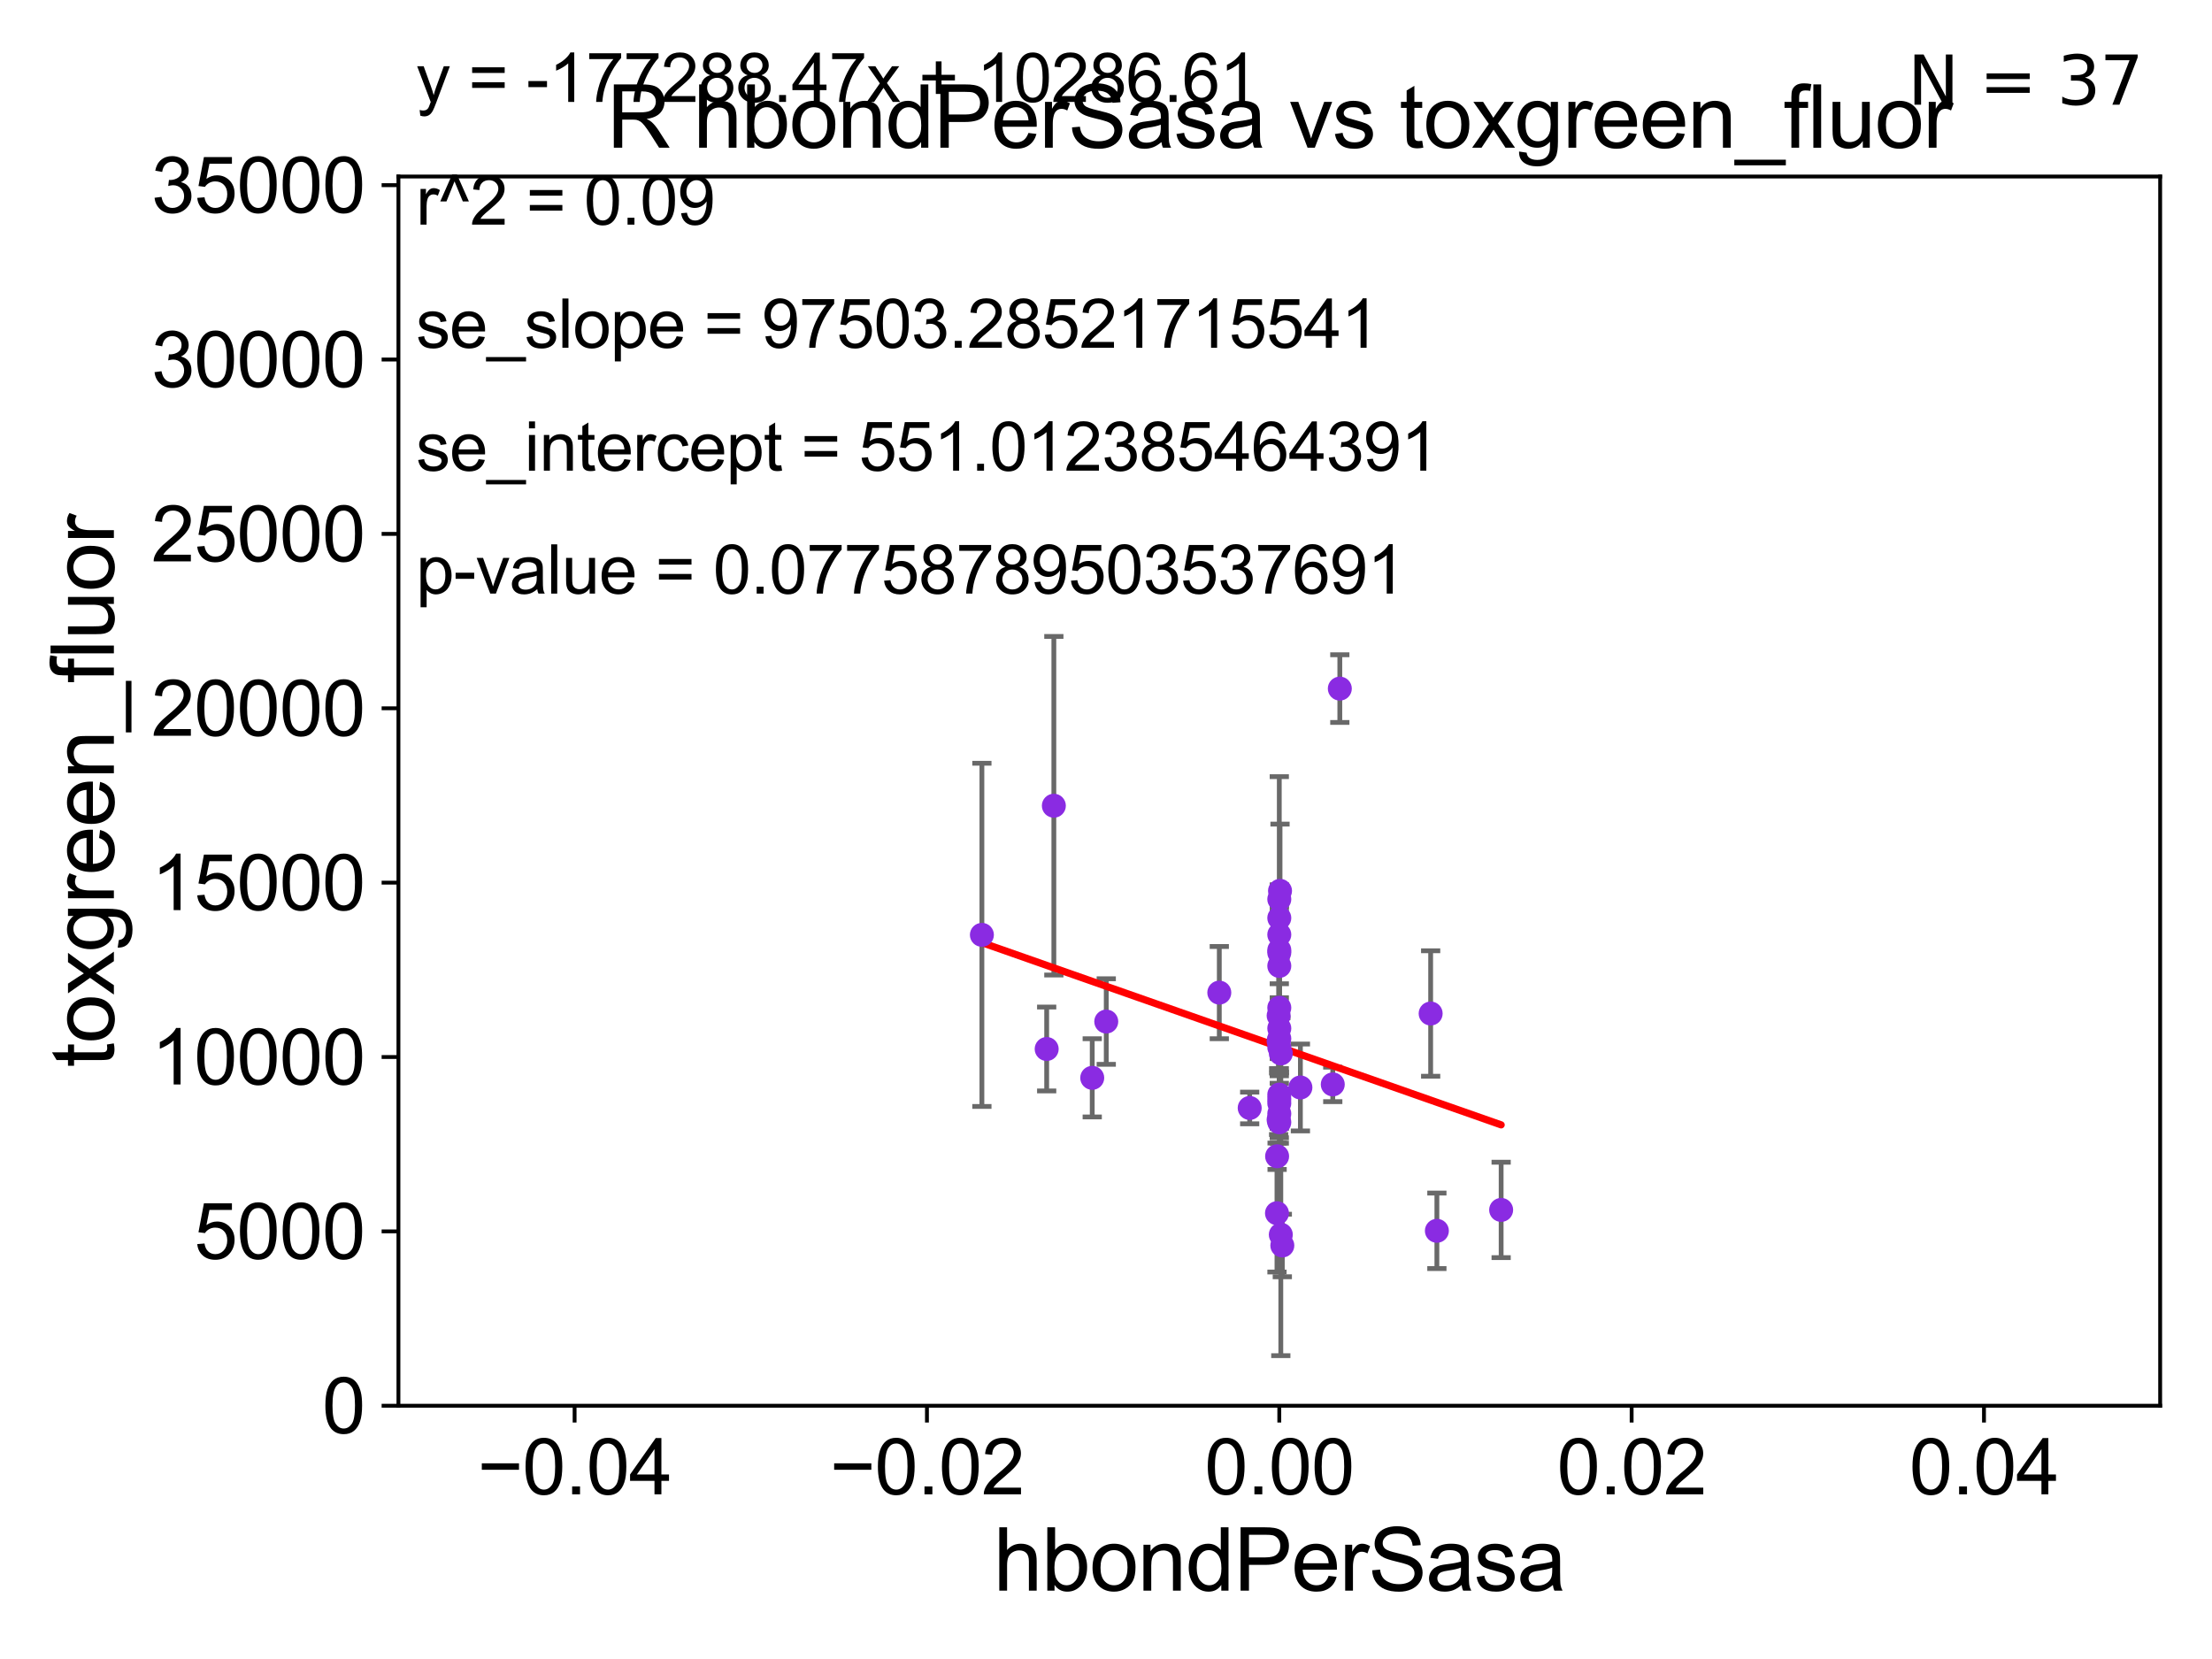 <?xml version="1.0" encoding="utf-8" standalone="no"?>
<!DOCTYPE svg PUBLIC "-//W3C//DTD SVG 1.1//EN"
  "http://www.w3.org/Graphics/SVG/1.1/DTD/svg11.dtd">
<svg xmlns:xlink="http://www.w3.org/1999/xlink" width="460.8pt" height="345.6pt" viewBox="0 0 460.8 345.6" xmlns="http://www.w3.org/2000/svg" version="1.1">
 <defs>
  <style type="text/css">*{stroke-linejoin: round; stroke-linecap: butt}</style>
 </defs>
 <g id="figure_1">
  <g id="patch_1">
   <path d="M 0 345.6 
L 460.8 345.6 
L 460.8 0 
L 0 0 
z
" style="fill: #ffffff"/>
  </g>
  <g id="axes_1">
   <g id="patch_2">
    <path d="M 83 292.84 
L 450 292.84 
L 450 36.775 
L 83 36.775 
z
" style="fill: #ffffff"/>
   </g>
   <g id="PathCollection_1">
    <defs>
     <path id="md9a27cc77c" d="M 0 1.118 
C 0.297 1.118 0.581 1 0.791 0.791 
C 1 0.581 1.118 0.297 1.118 0 
C 1.118 -0.297 1 -0.581 0.791 -0.791 
C 0.581 -1 0.297 -1.118 0 -1.118 
C -0.297 -1.118 -0.581 -1 -0.791 -0.791 
C -1 -0.581 -1.118 -0.297 -1.118 0 
C -1.118 0.297 -1 0.581 -0.791 0.791 
C -0.581 1 -0.297 1.118 0 1.118 
z
" style="stroke: #8a2be2"/>
    </defs>
    <g clip-path="url(#pf78b76cd70)">
     <use xlink:href="#md9a27cc77c" x="299.329" y="256.401" style="fill: #8a2be2; stroke: #8a2be2"/>
     <use xlink:href="#md9a27cc77c" x="266.5" y="194.696" style="fill: #8a2be2; stroke: #8a2be2"/>
     <use xlink:href="#md9a27cc77c" x="266.5" y="218.182" style="fill: #8a2be2; stroke: #8a2be2"/>
     <use xlink:href="#md9a27cc77c" x="266.5" y="229.817" style="fill: #8a2be2; stroke: #8a2be2"/>
     <use xlink:href="#md9a27cc77c" x="298.031" y="211.135" style="fill: #8a2be2; stroke: #8a2be2"/>
     <use xlink:href="#md9a27cc77c" x="266.045" y="240.874" style="fill: #8a2be2; stroke: #8a2be2"/>
     <use xlink:href="#md9a27cc77c" x="266.359" y="233.256" style="fill: #8a2be2; stroke: #8a2be2"/>
     <use xlink:href="#md9a27cc77c" x="312.715" y="252.048" style="fill: #8a2be2; stroke: #8a2be2"/>
     <use xlink:href="#md9a27cc77c" x="266.5" y="214.223" style="fill: #8a2be2; stroke: #8a2be2"/>
     <use xlink:href="#md9a27cc77c" x="266.36" y="216.866" style="fill: #8a2be2; stroke: #8a2be2"/>
     <use xlink:href="#md9a27cc77c" x="266.365" y="211.576" style="fill: #8a2be2; stroke: #8a2be2"/>
     <use xlink:href="#md9a27cc77c" x="279.109" y="143.448" style="fill: #8a2be2; stroke: #8a2be2"/>
     <use xlink:href="#md9a27cc77c" x="266.5" y="228.029" style="fill: #8a2be2; stroke: #8a2be2"/>
     <use xlink:href="#md9a27cc77c" x="266.018" y="252.733" style="fill: #8a2be2; stroke: #8a2be2"/>
     <use xlink:href="#md9a27cc77c" x="266.5" y="201.222" style="fill: #8a2be2; stroke: #8a2be2"/>
     <use xlink:href="#md9a27cc77c" x="277.64" y="225.901" style="fill: #8a2be2; stroke: #8a2be2"/>
     <use xlink:href="#md9a27cc77c" x="260.334" y="230.811" style="fill: #8a2be2; stroke: #8a2be2"/>
     <use xlink:href="#md9a27cc77c" x="266.5" y="187.316" style="fill: #8a2be2; stroke: #8a2be2"/>
     <use xlink:href="#md9a27cc77c" x="266.5" y="228.948" style="fill: #8a2be2; stroke: #8a2be2"/>
     <use xlink:href="#md9a27cc77c" x="266.816" y="257.202" style="fill: #8a2be2; stroke: #8a2be2"/>
     <use xlink:href="#md9a27cc77c" x="219.537" y="167.848" style="fill: #8a2be2; stroke: #8a2be2"/>
     <use xlink:href="#md9a27cc77c" x="266.5" y="198.45" style="fill: #8a2be2; stroke: #8a2be2"/>
     <use xlink:href="#md9a27cc77c" x="266.5" y="191.231" style="fill: #8a2be2; stroke: #8a2be2"/>
     <use xlink:href="#md9a27cc77c" x="266.5" y="216.359" style="fill: #8a2be2; stroke: #8a2be2"/>
     <use xlink:href="#md9a27cc77c" x="266.5" y="231.999" style="fill: #8a2be2; stroke: #8a2be2"/>
     <use xlink:href="#md9a27cc77c" x="254.002" y="206.78" style="fill: #8a2be2; stroke: #8a2be2"/>
     <use xlink:href="#md9a27cc77c" x="266.5" y="233.789" style="fill: #8a2be2; stroke: #8a2be2"/>
     <use xlink:href="#md9a27cc77c" x="227.531" y="224.535" style="fill: #8a2be2; stroke: #8a2be2"/>
     <use xlink:href="#md9a27cc77c" x="267.131" y="259.457" style="fill: #8a2be2; stroke: #8a2be2"/>
     <use xlink:href="#md9a27cc77c" x="270.898" y="226.543" style="fill: #8a2be2; stroke: #8a2be2"/>
     <use xlink:href="#md9a27cc77c" x="266.5" y="197.925" style="fill: #8a2be2; stroke: #8a2be2"/>
     <use xlink:href="#md9a27cc77c" x="266.5" y="209.933" style="fill: #8a2be2; stroke: #8a2be2"/>
     <use xlink:href="#md9a27cc77c" x="266.652" y="185.58" style="fill: #8a2be2; stroke: #8a2be2"/>
     <use xlink:href="#md9a27cc77c" x="218.042" y="218.525" style="fill: #8a2be2; stroke: #8a2be2"/>
     <use xlink:href="#md9a27cc77c" x="266.821" y="219.453" style="fill: #8a2be2; stroke: #8a2be2"/>
     <use xlink:href="#md9a27cc77c" x="204.547" y="194.748" style="fill: #8a2be2; stroke: #8a2be2"/>
     <use xlink:href="#md9a27cc77c" x="230.453" y="212.808" style="fill: #8a2be2; stroke: #8a2be2"/>
    </g>
   </g>
   <g id="matplotlib.axis_1">
    <g id="xtick_1">
     <g id="line2d_1">
      <defs>
       <path id="meb8f1120b1" d="M 0 0 
L 0 3.5 
" style="stroke: #000000; stroke-width: 0.8"/>
      </defs>
      <g>
       <use xlink:href="#meb8f1120b1" x="119.7" y="292.84" style="stroke: #000000; stroke-width: 0.8"/>
      </g>
     </g>
     <g id="text_1">
      <!-- −0.04 -->
      <g transform="translate(99.459 311.293)scale(0.16 -0.16)">
       <defs>
        <path id="ArialMT-2212" d="M 3381 1997 
L 356 1997 
L 356 2522 
L 3381 2522 
L 3381 1997 
z
" transform="scale(0.016)"/>
        <path id="ArialMT-30" d="M 266 2259 
Q 266 3072 433 3567 
Q 600 4063 929 4331 
Q 1259 4600 1759 4600 
Q 2128 4600 2406 4451 
Q 2684 4303 2865 4023 
Q 3047 3744 3150 3342 
Q 3253 2941 3253 2259 
Q 3253 1453 3087 958 
Q 2922 463 2592 192 
Q 2263 -78 1759 -78 
Q 1097 -78 719 397 
Q 266 969 266 2259 
z
M 844 2259 
Q 844 1131 1108 757 
Q 1372 384 1759 384 
Q 2147 384 2411 759 
Q 2675 1134 2675 2259 
Q 2675 3391 2411 3762 
Q 2147 4134 1753 4134 
Q 1366 4134 1134 3806 
Q 844 3388 844 2259 
z
" transform="scale(0.016)"/>
        <path id="ArialMT-2e" d="M 581 0 
L 581 641 
L 1222 641 
L 1222 0 
L 581 0 
z
" transform="scale(0.016)"/>
        <path id="ArialMT-34" d="M 2069 0 
L 2069 1097 
L 81 1097 
L 81 1613 
L 2172 4581 
L 2631 4581 
L 2631 1613 
L 3250 1613 
L 3250 1097 
L 2631 1097 
L 2631 0 
L 2069 0 
z
M 2069 1613 
L 2069 3678 
L 634 1613 
L 2069 1613 
z
" transform="scale(0.016)"/>
       </defs>
       <use xlink:href="#ArialMT-2212"/>
       <use xlink:href="#ArialMT-30" x="58.398"/>
       <use xlink:href="#ArialMT-2e" x="114.014"/>
       <use xlink:href="#ArialMT-30" x="141.797"/>
       <use xlink:href="#ArialMT-34" x="197.412"/>
      </g>
     </g>
    </g>
    <g id="xtick_2">
     <g id="line2d_2">
      <g>
       <use xlink:href="#meb8f1120b1" x="193.1" y="292.84" style="stroke: #000000; stroke-width: 0.8"/>
      </g>
     </g>
     <g id="text_2">
      <!-- −0.02 -->
      <g transform="translate(172.859 311.293)scale(0.16 -0.16)">
       <defs>
        <path id="ArialMT-32" d="M 3222 541 
L 3222 0 
L 194 0 
Q 188 203 259 391 
Q 375 700 629 1000 
Q 884 1300 1366 1694 
Q 2113 2306 2375 2664 
Q 2638 3022 2638 3341 
Q 2638 3675 2398 3904 
Q 2159 4134 1775 4134 
Q 1369 4134 1125 3890 
Q 881 3647 878 3216 
L 300 3275 
Q 359 3922 746 4261 
Q 1134 4600 1788 4600 
Q 2447 4600 2831 4234 
Q 3216 3869 3216 3328 
Q 3216 3053 3103 2787 
Q 2991 2522 2730 2228 
Q 2469 1934 1863 1422 
Q 1356 997 1212 845 
Q 1069 694 975 541 
L 3222 541 
z
" transform="scale(0.016)"/>
       </defs>
       <use xlink:href="#ArialMT-2212"/>
       <use xlink:href="#ArialMT-30" x="58.398"/>
       <use xlink:href="#ArialMT-2e" x="114.014"/>
       <use xlink:href="#ArialMT-30" x="141.797"/>
       <use xlink:href="#ArialMT-32" x="197.412"/>
      </g>
     </g>
    </g>
    <g id="xtick_3">
     <g id="line2d_3">
      <g>
       <use xlink:href="#meb8f1120b1" x="266.5" y="292.84" style="stroke: #000000; stroke-width: 0.8"/>
      </g>
     </g>
     <g id="text_3">
      <!-- 0.00 -->
      <g transform="translate(250.931 311.293)scale(0.16 -0.16)">
       <use xlink:href="#ArialMT-30"/>
       <use xlink:href="#ArialMT-2e" x="55.615"/>
       <use xlink:href="#ArialMT-30" x="83.398"/>
       <use xlink:href="#ArialMT-30" x="139.014"/>
      </g>
     </g>
    </g>
    <g id="xtick_4">
     <g id="line2d_4">
      <g>
       <use xlink:href="#meb8f1120b1" x="339.9" y="292.84" style="stroke: #000000; stroke-width: 0.8"/>
      </g>
     </g>
     <g id="text_4">
      <!-- 0.02 -->
      <g transform="translate(324.331 311.293)scale(0.16 -0.16)">
       <use xlink:href="#ArialMT-30"/>
       <use xlink:href="#ArialMT-2e" x="55.615"/>
       <use xlink:href="#ArialMT-30" x="83.398"/>
       <use xlink:href="#ArialMT-32" x="139.014"/>
      </g>
     </g>
    </g>
    <g id="xtick_5">
     <g id="line2d_5">
      <g>
       <use xlink:href="#meb8f1120b1" x="413.3" y="292.84" style="stroke: #000000; stroke-width: 0.8"/>
      </g>
     </g>
     <g id="text_5">
      <!-- 0.04 -->
      <g transform="translate(397.731 311.293)scale(0.16 -0.16)">
       <use xlink:href="#ArialMT-30"/>
       <use xlink:href="#ArialMT-2e" x="55.615"/>
       <use xlink:href="#ArialMT-30" x="83.398"/>
       <use xlink:href="#ArialMT-34" x="139.014"/>
      </g>
     </g>
    </g>
    <g id="text_6">
     <!-- hbondPerSasa -->
     <g transform="translate(206.958 331.357)scale(0.18 -0.18)">
      <defs>
       <path id="ArialMT-68" d="M 422 0 
L 422 4581 
L 984 4581 
L 984 2938 
Q 1378 3394 1978 3394 
Q 2347 3394 2619 3248 
Q 2891 3103 3008 2847 
Q 3125 2591 3125 2103 
L 3125 0 
L 2563 0 
L 2563 2103 
Q 2563 2525 2380 2717 
Q 2197 2909 1863 2909 
Q 1613 2909 1392 2779 
Q 1172 2650 1078 2428 
Q 984 2206 984 1816 
L 984 0 
L 422 0 
z
" transform="scale(0.016)"/>
       <path id="ArialMT-62" d="M 941 0 
L 419 0 
L 419 4581 
L 981 4581 
L 981 2947 
Q 1338 3394 1891 3394 
Q 2197 3394 2470 3270 
Q 2744 3147 2920 2923 
Q 3097 2700 3197 2384 
Q 3297 2069 3297 1709 
Q 3297 856 2875 390 
Q 2453 -75 1863 -75 
Q 1275 -75 941 416 
L 941 0 
z
M 934 1684 
Q 934 1088 1097 822 
Q 1363 388 1816 388 
Q 2184 388 2453 708 
Q 2722 1028 2722 1663 
Q 2722 2313 2464 2622 
Q 2206 2931 1841 2931 
Q 1472 2931 1203 2611 
Q 934 2291 934 1684 
z
" transform="scale(0.016)"/>
       <path id="ArialMT-6f" d="M 213 1659 
Q 213 2581 725 3025 
Q 1153 3394 1769 3394 
Q 2453 3394 2887 2945 
Q 3322 2497 3322 1706 
Q 3322 1066 3130 698 
Q 2938 331 2570 128 
Q 2203 -75 1769 -75 
Q 1072 -75 642 372 
Q 213 819 213 1659 
z
M 791 1659 
Q 791 1022 1069 705 
Q 1347 388 1769 388 
Q 2188 388 2466 706 
Q 2744 1025 2744 1678 
Q 2744 2294 2464 2611 
Q 2184 2928 1769 2928 
Q 1347 2928 1069 2612 
Q 791 2297 791 1659 
z
" transform="scale(0.016)"/>
       <path id="ArialMT-6e" d="M 422 0 
L 422 3319 
L 928 3319 
L 928 2847 
Q 1294 3394 1984 3394 
Q 2284 3394 2536 3286 
Q 2788 3178 2913 3003 
Q 3038 2828 3088 2588 
Q 3119 2431 3119 2041 
L 3119 0 
L 2556 0 
L 2556 2019 
Q 2556 2363 2490 2533 
Q 2425 2703 2258 2804 
Q 2091 2906 1866 2906 
Q 1506 2906 1245 2678 
Q 984 2450 984 1813 
L 984 0 
L 422 0 
z
" transform="scale(0.016)"/>
       <path id="ArialMT-64" d="M 2575 0 
L 2575 419 
Q 2259 -75 1647 -75 
Q 1250 -75 917 144 
Q 584 363 401 755 
Q 219 1147 219 1656 
Q 219 2153 384 2558 
Q 550 2963 881 3178 
Q 1213 3394 1622 3394 
Q 1922 3394 2156 3267 
Q 2391 3141 2538 2938 
L 2538 4581 
L 3097 4581 
L 3097 0 
L 2575 0 
z
M 797 1656 
Q 797 1019 1065 703 
Q 1334 388 1700 388 
Q 2069 388 2326 689 
Q 2584 991 2584 1609 
Q 2584 2291 2321 2609 
Q 2059 2928 1675 2928 
Q 1300 2928 1048 2622 
Q 797 2316 797 1656 
z
" transform="scale(0.016)"/>
       <path id="ArialMT-50" d="M 494 0 
L 494 4581 
L 2222 4581 
Q 2678 4581 2919 4538 
Q 3256 4481 3484 4323 
Q 3713 4166 3852 3881 
Q 3991 3597 3991 3256 
Q 3991 2672 3619 2267 
Q 3247 1863 2275 1863 
L 1100 1863 
L 1100 0 
L 494 0 
z
M 1100 2403 
L 2284 2403 
Q 2872 2403 3119 2622 
Q 3366 2841 3366 3238 
Q 3366 3525 3220 3729 
Q 3075 3934 2838 4000 
Q 2684 4041 2272 4041 
L 1100 4041 
L 1100 2403 
z
" transform="scale(0.016)"/>
       <path id="ArialMT-65" d="M 2694 1069 
L 3275 997 
Q 3138 488 2766 206 
Q 2394 -75 1816 -75 
Q 1088 -75 661 373 
Q 234 822 234 1631 
Q 234 2469 665 2931 
Q 1097 3394 1784 3394 
Q 2450 3394 2872 2941 
Q 3294 2488 3294 1666 
Q 3294 1616 3291 1516 
L 816 1516 
Q 847 969 1125 678 
Q 1403 388 1819 388 
Q 2128 388 2347 550 
Q 2566 713 2694 1069 
z
M 847 1978 
L 2700 1978 
Q 2663 2397 2488 2606 
Q 2219 2931 1791 2931 
Q 1403 2931 1139 2672 
Q 875 2413 847 1978 
z
" transform="scale(0.016)"/>
       <path id="ArialMT-72" d="M 416 0 
L 416 3319 
L 922 3319 
L 922 2816 
Q 1116 3169 1280 3281 
Q 1444 3394 1641 3394 
Q 1925 3394 2219 3213 
L 2025 2691 
Q 1819 2813 1613 2813 
Q 1428 2813 1281 2702 
Q 1134 2591 1072 2394 
Q 978 2094 978 1738 
L 978 0 
L 416 0 
z
" transform="scale(0.016)"/>
       <path id="ArialMT-53" d="M 288 1472 
L 859 1522 
Q 900 1178 1048 958 
Q 1197 738 1509 602 
Q 1822 466 2213 466 
Q 2559 466 2825 569 
Q 3091 672 3220 851 
Q 3350 1031 3350 1244 
Q 3350 1459 3225 1620 
Q 3100 1781 2813 1891 
Q 2628 1963 1997 2114 
Q 1366 2266 1113 2400 
Q 784 2572 623 2826 
Q 463 3081 463 3397 
Q 463 3744 659 4045 
Q 856 4347 1234 4503 
Q 1613 4659 2075 4659 
Q 2584 4659 2973 4495 
Q 3363 4331 3572 4012 
Q 3781 3694 3797 3291 
L 3216 3247 
Q 3169 3681 2898 3903 
Q 2628 4125 2100 4125 
Q 1550 4125 1298 3923 
Q 1047 3722 1047 3438 
Q 1047 3191 1225 3031 
Q 1400 2872 2139 2705 
Q 2878 2538 3153 2413 
Q 3553 2228 3743 1945 
Q 3934 1663 3934 1294 
Q 3934 928 3725 604 
Q 3516 281 3123 101 
Q 2731 -78 2241 -78 
Q 1619 -78 1198 103 
Q 778 284 539 648 
Q 300 1013 288 1472 
z
" transform="scale(0.016)"/>
       <path id="ArialMT-61" d="M 2588 409 
Q 2275 144 1986 34 
Q 1697 -75 1366 -75 
Q 819 -75 525 192 
Q 231 459 231 875 
Q 231 1119 342 1320 
Q 453 1522 633 1644 
Q 813 1766 1038 1828 
Q 1203 1872 1538 1913 
Q 2219 1994 2541 2106 
Q 2544 2222 2544 2253 
Q 2544 2597 2384 2738 
Q 2169 2928 1744 2928 
Q 1347 2928 1158 2789 
Q 969 2650 878 2297 
L 328 2372 
Q 403 2725 575 2942 
Q 747 3159 1072 3276 
Q 1397 3394 1825 3394 
Q 2250 3394 2515 3294 
Q 2781 3194 2906 3042 
Q 3031 2891 3081 2659 
Q 3109 2516 3109 2141 
L 3109 1391 
Q 3109 606 3145 398 
Q 3181 191 3288 0 
L 2700 0 
Q 2613 175 2588 409 
z
M 2541 1666 
Q 2234 1541 1622 1453 
Q 1275 1403 1131 1340 
Q 988 1278 909 1158 
Q 831 1038 831 891 
Q 831 666 1001 516 
Q 1172 366 1500 366 
Q 1825 366 2078 508 
Q 2331 650 2450 897 
Q 2541 1088 2541 1459 
L 2541 1666 
z
" transform="scale(0.016)"/>
       <path id="ArialMT-73" d="M 197 991 
L 753 1078 
Q 800 744 1014 566 
Q 1228 388 1613 388 
Q 2000 388 2187 545 
Q 2375 703 2375 916 
Q 2375 1106 2209 1216 
Q 2094 1291 1634 1406 
Q 1016 1563 777 1677 
Q 538 1791 414 1992 
Q 291 2194 291 2438 
Q 291 2659 392 2848 
Q 494 3038 669 3163 
Q 800 3259 1026 3326 
Q 1253 3394 1513 3394 
Q 1903 3394 2198 3281 
Q 2494 3169 2634 2976 
Q 2775 2784 2828 2463 
L 2278 2388 
Q 2241 2644 2061 2787 
Q 1881 2931 1553 2931 
Q 1166 2931 1000 2803 
Q 834 2675 834 2503 
Q 834 2394 903 2306 
Q 972 2216 1119 2156 
Q 1203 2125 1616 2013 
Q 2213 1853 2448 1751 
Q 2684 1650 2818 1456 
Q 2953 1263 2953 975 
Q 2953 694 2789 445 
Q 2625 197 2315 61 
Q 2006 -75 1616 -75 
Q 969 -75 630 194 
Q 291 463 197 991 
z
" transform="scale(0.016)"/>
      </defs>
      <use xlink:href="#ArialMT-68"/>
      <use xlink:href="#ArialMT-62" x="55.615"/>
      <use xlink:href="#ArialMT-6f" x="111.23"/>
      <use xlink:href="#ArialMT-6e" x="166.846"/>
      <use xlink:href="#ArialMT-64" x="222.461"/>
      <use xlink:href="#ArialMT-50" x="278.076"/>
      <use xlink:href="#ArialMT-65" x="344.775"/>
      <use xlink:href="#ArialMT-72" x="400.391"/>
      <use xlink:href="#ArialMT-53" x="433.691"/>
      <use xlink:href="#ArialMT-61" x="500.391"/>
      <use xlink:href="#ArialMT-73" x="556.006"/>
      <use xlink:href="#ArialMT-61" x="606.006"/>
     </g>
    </g>
   </g>
   <g id="matplotlib.axis_2">
    <g id="ytick_1">
     <g id="line2d_6">
      <defs>
       <path id="m3a35b80cfb" d="M 0 0 
L -3.5 0 
" style="stroke: #000000; stroke-width: 0.8"/>
      </defs>
      <g>
       <use xlink:href="#m3a35b80cfb" x="83" y="292.84" style="stroke: #000000; stroke-width: 0.8"/>
      </g>
     </g>
     <g id="text_7">
      <!-- 0 -->
      <g transform="translate(67.103 298.566)scale(0.16 -0.16)">
       <use xlink:href="#ArialMT-30"/>
      </g>
     </g>
    </g>
    <g id="ytick_2">
     <g id="line2d_7">
      <g>
       <use xlink:href="#m3a35b80cfb" x="83" y="256.516" style="stroke: #000000; stroke-width: 0.8"/>
      </g>
     </g>
     <g id="text_8">
      <!-- 5000 -->
      <g transform="translate(40.41 262.242)scale(0.16 -0.16)">
       <defs>
        <path id="ArialMT-35" d="M 266 1200 
L 856 1250 
Q 922 819 1161 601 
Q 1400 384 1738 384 
Q 2144 384 2425 690 
Q 2706 997 2706 1503 
Q 2706 1984 2436 2262 
Q 2166 2541 1728 2541 
Q 1456 2541 1237 2417 
Q 1019 2294 894 2097 
L 366 2166 
L 809 4519 
L 3088 4519 
L 3088 3981 
L 1259 3981 
L 1013 2750 
Q 1425 3038 1878 3038 
Q 2478 3038 2890 2622 
Q 3303 2206 3303 1553 
Q 3303 931 2941 478 
Q 2500 -78 1738 -78 
Q 1113 -78 717 272 
Q 322 622 266 1200 
z
" transform="scale(0.016)"/>
       </defs>
       <use xlink:href="#ArialMT-35"/>
       <use xlink:href="#ArialMT-30" x="55.615"/>
       <use xlink:href="#ArialMT-30" x="111.23"/>
       <use xlink:href="#ArialMT-30" x="166.846"/>
      </g>
     </g>
    </g>
    <g id="ytick_3">
     <g id="line2d_8">
      <g>
       <use xlink:href="#m3a35b80cfb" x="83" y="220.192" style="stroke: #000000; stroke-width: 0.8"/>
      </g>
     </g>
     <g id="text_9">
      <!-- 10000 -->
      <g transform="translate(31.512 225.918)scale(0.16 -0.16)">
       <defs>
        <path id="ArialMT-31" d="M 2384 0 
L 1822 0 
L 1822 3584 
Q 1619 3391 1289 3197 
Q 959 3003 697 2906 
L 697 3450 
Q 1169 3672 1522 3987 
Q 1875 4303 2022 4600 
L 2384 4600 
L 2384 0 
z
" transform="scale(0.016)"/>
       </defs>
       <use xlink:href="#ArialMT-31"/>
       <use xlink:href="#ArialMT-30" x="55.615"/>
       <use xlink:href="#ArialMT-30" x="111.23"/>
       <use xlink:href="#ArialMT-30" x="166.846"/>
       <use xlink:href="#ArialMT-30" x="222.461"/>
      </g>
     </g>
    </g>
    <g id="ytick_4">
     <g id="line2d_9">
      <g>
       <use xlink:href="#m3a35b80cfb" x="83" y="183.867" style="stroke: #000000; stroke-width: 0.8"/>
      </g>
     </g>
     <g id="text_10">
      <!-- 15000 -->
      <g transform="translate(31.512 189.594)scale(0.16 -0.16)">
       <use xlink:href="#ArialMT-31"/>
       <use xlink:href="#ArialMT-35" x="55.615"/>
       <use xlink:href="#ArialMT-30" x="111.23"/>
       <use xlink:href="#ArialMT-30" x="166.846"/>
       <use xlink:href="#ArialMT-30" x="222.461"/>
      </g>
     </g>
    </g>
    <g id="ytick_5">
     <g id="line2d_10">
      <g>
       <use xlink:href="#m3a35b80cfb" x="83" y="147.543" style="stroke: #000000; stroke-width: 0.8"/>
      </g>
     </g>
     <g id="text_11">
      <!-- 20000 -->
      <g transform="translate(31.512 153.27)scale(0.16 -0.16)">
       <use xlink:href="#ArialMT-32"/>
       <use xlink:href="#ArialMT-30" x="55.615"/>
       <use xlink:href="#ArialMT-30" x="111.23"/>
       <use xlink:href="#ArialMT-30" x="166.846"/>
       <use xlink:href="#ArialMT-30" x="222.461"/>
      </g>
     </g>
    </g>
    <g id="ytick_6">
     <g id="line2d_11">
      <g>
       <use xlink:href="#m3a35b80cfb" x="83" y="111.219" style="stroke: #000000; stroke-width: 0.8"/>
      </g>
     </g>
     <g id="text_12">
      <!-- 25000 -->
      <g transform="translate(31.512 116.945)scale(0.16 -0.16)">
       <use xlink:href="#ArialMT-32"/>
       <use xlink:href="#ArialMT-35" x="55.615"/>
       <use xlink:href="#ArialMT-30" x="111.23"/>
       <use xlink:href="#ArialMT-30" x="166.846"/>
       <use xlink:href="#ArialMT-30" x="222.461"/>
      </g>
     </g>
    </g>
    <g id="ytick_7">
     <g id="line2d_12">
      <g>
       <use xlink:href="#m3a35b80cfb" x="83" y="74.895" style="stroke: #000000; stroke-width: 0.8"/>
      </g>
     </g>
     <g id="text_13">
      <!-- 30000 -->
      <g transform="translate(31.512 80.621)scale(0.16 -0.16)">
       <defs>
        <path id="ArialMT-33" d="M 269 1209 
L 831 1284 
Q 928 806 1161 595 
Q 1394 384 1728 384 
Q 2125 384 2398 659 
Q 2672 934 2672 1341 
Q 2672 1728 2419 1979 
Q 2166 2231 1775 2231 
Q 1616 2231 1378 2169 
L 1441 2663 
Q 1497 2656 1531 2656 
Q 1891 2656 2178 2843 
Q 2466 3031 2466 3422 
Q 2466 3731 2256 3934 
Q 2047 4138 1716 4138 
Q 1388 4138 1169 3931 
Q 950 3725 888 3313 
L 325 3413 
Q 428 3978 793 4289 
Q 1159 4600 1703 4600 
Q 2078 4600 2393 4439 
Q 2709 4278 2876 4000 
Q 3044 3722 3044 3409 
Q 3044 3113 2884 2869 
Q 2725 2625 2413 2481 
Q 2819 2388 3044 2092 
Q 3269 1797 3269 1353 
Q 3269 753 2831 336 
Q 2394 -81 1725 -81 
Q 1122 -81 723 278 
Q 325 638 269 1209 
z
" transform="scale(0.016)"/>
       </defs>
       <use xlink:href="#ArialMT-33"/>
       <use xlink:href="#ArialMT-30" x="55.615"/>
       <use xlink:href="#ArialMT-30" x="111.23"/>
       <use xlink:href="#ArialMT-30" x="166.846"/>
       <use xlink:href="#ArialMT-30" x="222.461"/>
      </g>
     </g>
    </g>
    <g id="ytick_8">
     <g id="line2d_13">
      <g>
       <use xlink:href="#m3a35b80cfb" x="83" y="38.571" style="stroke: #000000; stroke-width: 0.8"/>
      </g>
     </g>
     <g id="text_14">
      <!-- 35000 -->
      <g transform="translate(31.512 44.297)scale(0.16 -0.16)">
       <use xlink:href="#ArialMT-33"/>
       <use xlink:href="#ArialMT-35" x="55.615"/>
       <use xlink:href="#ArialMT-30" x="111.23"/>
       <use xlink:href="#ArialMT-30" x="166.846"/>
       <use xlink:href="#ArialMT-30" x="222.461"/>
      </g>
     </g>
    </g>
    <g id="text_15">
     <!-- toxgreen_fluor -->
     <g transform="translate(23.724 222.34)rotate(-90)scale(0.18 -0.18)">
      <defs>
       <path id="ArialMT-74" d="M 1650 503 
L 1731 6 
Q 1494 -44 1306 -44 
Q 1000 -44 831 53 
Q 663 150 594 308 
Q 525 466 525 972 
L 525 2881 
L 113 2881 
L 113 3319 
L 525 3319 
L 525 4141 
L 1084 4478 
L 1084 3319 
L 1650 3319 
L 1650 2881 
L 1084 2881 
L 1084 941 
Q 1084 700 1114 631 
Q 1144 563 1211 522 
Q 1278 481 1403 481 
Q 1497 481 1650 503 
z
" transform="scale(0.016)"/>
       <path id="ArialMT-78" d="M 47 0 
L 1259 1725 
L 138 3319 
L 841 3319 
L 1350 2541 
Q 1494 2319 1581 2169 
Q 1719 2375 1834 2534 
L 2394 3319 
L 3066 3319 
L 1919 1756 
L 3153 0 
L 2463 0 
L 1781 1031 
L 1600 1309 
L 728 0 
L 47 0 
z
" transform="scale(0.016)"/>
       <path id="ArialMT-67" d="M 319 -275 
L 866 -356 
Q 900 -609 1056 -725 
Q 1266 -881 1628 -881 
Q 2019 -881 2231 -725 
Q 2444 -569 2519 -288 
Q 2563 -116 2559 434 
Q 2191 0 1641 0 
Q 956 0 581 494 
Q 206 988 206 1678 
Q 206 2153 378 2554 
Q 550 2956 876 3175 
Q 1203 3394 1644 3394 
Q 2231 3394 2613 2919 
L 2613 3319 
L 3131 3319 
L 3131 450 
Q 3131 -325 2973 -648 
Q 2816 -972 2473 -1159 
Q 2131 -1347 1631 -1347 
Q 1038 -1347 672 -1080 
Q 306 -813 319 -275 
z
M 784 1719 
Q 784 1066 1043 766 
Q 1303 466 1694 466 
Q 2081 466 2343 764 
Q 2606 1063 2606 1700 
Q 2606 2309 2336 2618 
Q 2066 2928 1684 2928 
Q 1309 2928 1046 2623 
Q 784 2319 784 1719 
z
" transform="scale(0.016)"/>
       <path id="ArialMT-5f" d="M -97 -1272 
L -97 -866 
L 3631 -866 
L 3631 -1272 
L -97 -1272 
z
" transform="scale(0.016)"/>
       <path id="ArialMT-66" d="M 556 0 
L 556 2881 
L 59 2881 
L 59 3319 
L 556 3319 
L 556 3672 
Q 556 4006 616 4169 
Q 697 4388 901 4523 
Q 1106 4659 1475 4659 
Q 1713 4659 2000 4603 
L 1916 4113 
Q 1741 4144 1584 4144 
Q 1328 4144 1222 4034 
Q 1116 3925 1116 3625 
L 1116 3319 
L 1763 3319 
L 1763 2881 
L 1116 2881 
L 1116 0 
L 556 0 
z
" transform="scale(0.016)"/>
       <path id="ArialMT-6c" d="M 409 0 
L 409 4581 
L 972 4581 
L 972 0 
L 409 0 
z
" transform="scale(0.016)"/>
       <path id="ArialMT-75" d="M 2597 0 
L 2597 488 
Q 2209 -75 1544 -75 
Q 1250 -75 995 37 
Q 741 150 617 320 
Q 494 491 444 738 
Q 409 903 409 1263 
L 409 3319 
L 972 3319 
L 972 1478 
Q 972 1038 1006 884 
Q 1059 663 1231 536 
Q 1403 409 1656 409 
Q 1909 409 2131 539 
Q 2353 669 2445 892 
Q 2538 1116 2538 1541 
L 2538 3319 
L 3100 3319 
L 3100 0 
L 2597 0 
z
" transform="scale(0.016)"/>
      </defs>
      <use xlink:href="#ArialMT-74"/>
      <use xlink:href="#ArialMT-6f" x="27.783"/>
      <use xlink:href="#ArialMT-78" x="83.398"/>
      <use xlink:href="#ArialMT-67" x="133.398"/>
      <use xlink:href="#ArialMT-72" x="189.014"/>
      <use xlink:href="#ArialMT-65" x="222.314"/>
      <use xlink:href="#ArialMT-65" x="277.93"/>
      <use xlink:href="#ArialMT-6e" x="333.545"/>
      <use xlink:href="#ArialMT-5f" x="389.16"/>
      <use xlink:href="#ArialMT-66" x="444.775"/>
      <use xlink:href="#ArialMT-6c" x="472.559"/>
      <use xlink:href="#ArialMT-75" x="494.775"/>
      <use xlink:href="#ArialMT-6f" x="550.391"/>
      <use xlink:href="#ArialMT-72" x="606.006"/>
     </g>
    </g>
   </g>
   <g id="LineCollection_1">
    <path d="M 299.329 264.265 
L 299.329 248.537 
" clip-path="url(#pf78b76cd70)" style="fill: none; stroke: #696969"/>
    <path d="M 266.5 200.575 
L 266.5 188.817 
" clip-path="url(#pf78b76cd70)" style="fill: none; stroke: #696969"/>
    <path d="M 266.5 225.665 
L 266.5 210.7 
" clip-path="url(#pf78b76cd70)" style="fill: none; stroke: #696969"/>
    <path d="M 266.5 237.018 
L 266.5 222.616 
" clip-path="url(#pf78b76cd70)" style="fill: none; stroke: #696969"/>
    <path d="M 298.031 224.204 
L 298.031 198.067 
" clip-path="url(#pf78b76cd70)" style="fill: none; stroke: #696969"/>
    <path d="M 266.045 243.62 
L 266.045 238.127 
" clip-path="url(#pf78b76cd70)" style="fill: none; stroke: #696969"/>
    <path d="M 266.359 236.343 
L 266.359 230.17 
" clip-path="url(#pf78b76cd70)" style="fill: none; stroke: #696969"/>
    <path d="M 312.715 261.985 
L 312.715 242.112 
" clip-path="url(#pf78b76cd70)" style="fill: none; stroke: #696969"/>
    <path d="M 266.5 223.511 
L 266.5 204.935 
" clip-path="url(#pf78b76cd70)" style="fill: none; stroke: #696969"/>
    <path d="M 266.36 223.529 
L 266.36 210.203 
" clip-path="url(#pf78b76cd70)" style="fill: none; stroke: #696969"/>
    <path d="M 266.365 222.612 
L 266.365 200.54 
" clip-path="url(#pf78b76cd70)" style="fill: none; stroke: #696969"/>
    <path d="M 279.109 150.501 
L 279.109 136.395 
" clip-path="url(#pf78b76cd70)" style="fill: none; stroke: #696969"/>
    <path d="M 266.5 231.953 
L 266.5 224.105 
" clip-path="url(#pf78b76cd70)" style="fill: none; stroke: #696969"/>
    <path d="M 266.018 264.987 
L 266.018 240.478 
" clip-path="url(#pf78b76cd70)" style="fill: none; stroke: #696969"/>
    <path d="M 266.5 213.111 
L 266.5 189.333 
" clip-path="url(#pf78b76cd70)" style="fill: none; stroke: #696969"/>
    <path d="M 277.64 229.492 
L 277.64 222.311 
" clip-path="url(#pf78b76cd70)" style="fill: none; stroke: #696969"/>
    <path d="M 260.334 234.111 
L 260.334 227.51 
" clip-path="url(#pf78b76cd70)" style="fill: none; stroke: #696969"/>
    <path d="M 266.5 212.844 
L 266.5 161.788 
" clip-path="url(#pf78b76cd70)" style="fill: none; stroke: #696969"/>
    <path d="M 266.5 234.536 
L 266.5 223.36 
" clip-path="url(#pf78b76cd70)" style="fill: none; stroke: #696969"/>
    <path d="M 266.816 282.408 
L 266.816 231.996 
" clip-path="url(#pf78b76cd70)" style="fill: none; stroke: #696969"/>
    <path d="M 219.537 203.118 
L 219.537 132.578 
" clip-path="url(#pf78b76cd70)" style="fill: none; stroke: #696969"/>
    <path d="M 266.5 208.877 
L 266.5 188.023 
" clip-path="url(#pf78b76cd70)" style="fill: none; stroke: #696969"/>
    <path d="M 266.5 198.15 
L 266.5 184.312 
" clip-path="url(#pf78b76cd70)" style="fill: none; stroke: #696969"/>
    <path d="M 266.5 220.529 
L 266.5 212.189 
" clip-path="url(#pf78b76cd70)" style="fill: none; stroke: #696969"/>
    <path d="M 266.5 235.065 
L 266.5 228.933 
" clip-path="url(#pf78b76cd70)" style="fill: none; stroke: #696969"/>
    <path d="M 254.002 216.385 
L 254.002 197.175 
" clip-path="url(#pf78b76cd70)" style="fill: none; stroke: #696969"/>
    <path d="M 266.5 238.141 
L 266.5 229.437 
" clip-path="url(#pf78b76cd70)" style="fill: none; stroke: #696969"/>
    <path d="M 227.531 232.683 
L 227.531 216.388 
" clip-path="url(#pf78b76cd70)" style="fill: none; stroke: #696969"/>
    <path d="M 267.131 265.972 
L 267.131 252.942 
" clip-path="url(#pf78b76cd70)" style="fill: none; stroke: #696969"/>
    <path d="M 270.898 235.594 
L 270.898 217.492 
" clip-path="url(#pf78b76cd70)" style="fill: none; stroke: #696969"/>
    <path d="M 266.5 207.843 
L 266.5 188.006 
" clip-path="url(#pf78b76cd70)" style="fill: none; stroke: #696969"/>
    <path d="M 266.5 218.9 
L 266.5 200.967 
" clip-path="url(#pf78b76cd70)" style="fill: none; stroke: #696969"/>
    <path d="M 266.652 199.487 
L 266.652 171.674 
" clip-path="url(#pf78b76cd70)" style="fill: none; stroke: #696969"/>
    <path d="M 218.042 227.26 
L 218.042 209.791 
" clip-path="url(#pf78b76cd70)" style="fill: none; stroke: #696969"/>
    <path d="M 266.821 226.88 
L 266.821 212.027 
" clip-path="url(#pf78b76cd70)" style="fill: none; stroke: #696969"/>
    <path d="M 204.547 230.496 
L 204.547 159 
" clip-path="url(#pf78b76cd70)" style="fill: none; stroke: #696969"/>
    <path d="M 230.453 221.722 
L 230.453 203.894 
" clip-path="url(#pf78b76cd70)" style="fill: none; stroke: #696969"/>
   </g>
   <g id="line2d_14">
    <defs>
     <path id="m50e79521f9" d="M 2 0 
L -2 -0 
" style="stroke: #696969"/>
    </defs>
    <g clip-path="url(#pf78b76cd70)">
     <use xlink:href="#m50e79521f9" x="299.329" y="264.265" style="fill: #696969; stroke: #696969"/>
     <use xlink:href="#m50e79521f9" x="266.5" y="200.575" style="fill: #696969; stroke: #696969"/>
     <use xlink:href="#m50e79521f9" x="266.5" y="225.665" style="fill: #696969; stroke: #696969"/>
     <use xlink:href="#m50e79521f9" x="266.5" y="237.018" style="fill: #696969; stroke: #696969"/>
     <use xlink:href="#m50e79521f9" x="298.031" y="224.204" style="fill: #696969; stroke: #696969"/>
     <use xlink:href="#m50e79521f9" x="266.045" y="243.62" style="fill: #696969; stroke: #696969"/>
     <use xlink:href="#m50e79521f9" x="266.359" y="236.343" style="fill: #696969; stroke: #696969"/>
     <use xlink:href="#m50e79521f9" x="312.715" y="261.985" style="fill: #696969; stroke: #696969"/>
     <use xlink:href="#m50e79521f9" x="266.5" y="223.511" style="fill: #696969; stroke: #696969"/>
     <use xlink:href="#m50e79521f9" x="266.36" y="223.529" style="fill: #696969; stroke: #696969"/>
     <use xlink:href="#m50e79521f9" x="266.365" y="222.612" style="fill: #696969; stroke: #696969"/>
     <use xlink:href="#m50e79521f9" x="279.109" y="150.501" style="fill: #696969; stroke: #696969"/>
     <use xlink:href="#m50e79521f9" x="266.5" y="231.953" style="fill: #696969; stroke: #696969"/>
     <use xlink:href="#m50e79521f9" x="266.018" y="264.987" style="fill: #696969; stroke: #696969"/>
     <use xlink:href="#m50e79521f9" x="266.5" y="213.111" style="fill: #696969; stroke: #696969"/>
     <use xlink:href="#m50e79521f9" x="277.64" y="229.492" style="fill: #696969; stroke: #696969"/>
     <use xlink:href="#m50e79521f9" x="260.334" y="234.111" style="fill: #696969; stroke: #696969"/>
     <use xlink:href="#m50e79521f9" x="266.5" y="212.844" style="fill: #696969; stroke: #696969"/>
     <use xlink:href="#m50e79521f9" x="266.5" y="234.536" style="fill: #696969; stroke: #696969"/>
     <use xlink:href="#m50e79521f9" x="266.816" y="282.408" style="fill: #696969; stroke: #696969"/>
     <use xlink:href="#m50e79521f9" x="219.537" y="203.118" style="fill: #696969; stroke: #696969"/>
     <use xlink:href="#m50e79521f9" x="266.5" y="208.877" style="fill: #696969; stroke: #696969"/>
     <use xlink:href="#m50e79521f9" x="266.5" y="198.15" style="fill: #696969; stroke: #696969"/>
     <use xlink:href="#m50e79521f9" x="266.5" y="220.529" style="fill: #696969; stroke: #696969"/>
     <use xlink:href="#m50e79521f9" x="266.5" y="235.065" style="fill: #696969; stroke: #696969"/>
     <use xlink:href="#m50e79521f9" x="254.002" y="216.385" style="fill: #696969; stroke: #696969"/>
     <use xlink:href="#m50e79521f9" x="266.5" y="238.141" style="fill: #696969; stroke: #696969"/>
     <use xlink:href="#m50e79521f9" x="227.531" y="232.683" style="fill: #696969; stroke: #696969"/>
     <use xlink:href="#m50e79521f9" x="267.131" y="265.972" style="fill: #696969; stroke: #696969"/>
     <use xlink:href="#m50e79521f9" x="270.898" y="235.594" style="fill: #696969; stroke: #696969"/>
     <use xlink:href="#m50e79521f9" x="266.5" y="207.843" style="fill: #696969; stroke: #696969"/>
     <use xlink:href="#m50e79521f9" x="266.5" y="218.9" style="fill: #696969; stroke: #696969"/>
     <use xlink:href="#m50e79521f9" x="266.652" y="199.487" style="fill: #696969; stroke: #696969"/>
     <use xlink:href="#m50e79521f9" x="218.042" y="227.26" style="fill: #696969; stroke: #696969"/>
     <use xlink:href="#m50e79521f9" x="266.821" y="226.88" style="fill: #696969; stroke: #696969"/>
     <use xlink:href="#m50e79521f9" x="204.547" y="230.496" style="fill: #696969; stroke: #696969"/>
     <use xlink:href="#m50e79521f9" x="230.453" y="221.722" style="fill: #696969; stroke: #696969"/>
    </g>
   </g>
   <g id="line2d_15">
    <g clip-path="url(#pf78b76cd70)">
     <use xlink:href="#m50e79521f9" x="299.329" y="248.537" style="fill: #696969; stroke: #696969"/>
     <use xlink:href="#m50e79521f9" x="266.5" y="188.817" style="fill: #696969; stroke: #696969"/>
     <use xlink:href="#m50e79521f9" x="266.5" y="210.7" style="fill: #696969; stroke: #696969"/>
     <use xlink:href="#m50e79521f9" x="266.5" y="222.616" style="fill: #696969; stroke: #696969"/>
     <use xlink:href="#m50e79521f9" x="298.031" y="198.067" style="fill: #696969; stroke: #696969"/>
     <use xlink:href="#m50e79521f9" x="266.045" y="238.127" style="fill: #696969; stroke: #696969"/>
     <use xlink:href="#m50e79521f9" x="266.359" y="230.17" style="fill: #696969; stroke: #696969"/>
     <use xlink:href="#m50e79521f9" x="312.715" y="242.112" style="fill: #696969; stroke: #696969"/>
     <use xlink:href="#m50e79521f9" x="266.5" y="204.935" style="fill: #696969; stroke: #696969"/>
     <use xlink:href="#m50e79521f9" x="266.36" y="210.203" style="fill: #696969; stroke: #696969"/>
     <use xlink:href="#m50e79521f9" x="266.365" y="200.54" style="fill: #696969; stroke: #696969"/>
     <use xlink:href="#m50e79521f9" x="279.109" y="136.395" style="fill: #696969; stroke: #696969"/>
     <use xlink:href="#m50e79521f9" x="266.5" y="224.105" style="fill: #696969; stroke: #696969"/>
     <use xlink:href="#m50e79521f9" x="266.018" y="240.478" style="fill: #696969; stroke: #696969"/>
     <use xlink:href="#m50e79521f9" x="266.5" y="189.333" style="fill: #696969; stroke: #696969"/>
     <use xlink:href="#m50e79521f9" x="277.64" y="222.311" style="fill: #696969; stroke: #696969"/>
     <use xlink:href="#m50e79521f9" x="260.334" y="227.51" style="fill: #696969; stroke: #696969"/>
     <use xlink:href="#m50e79521f9" x="266.5" y="161.788" style="fill: #696969; stroke: #696969"/>
     <use xlink:href="#m50e79521f9" x="266.5" y="223.36" style="fill: #696969; stroke: #696969"/>
     <use xlink:href="#m50e79521f9" x="266.816" y="231.996" style="fill: #696969; stroke: #696969"/>
     <use xlink:href="#m50e79521f9" x="219.537" y="132.578" style="fill: #696969; stroke: #696969"/>
     <use xlink:href="#m50e79521f9" x="266.5" y="188.023" style="fill: #696969; stroke: #696969"/>
     <use xlink:href="#m50e79521f9" x="266.5" y="184.312" style="fill: #696969; stroke: #696969"/>
     <use xlink:href="#m50e79521f9" x="266.5" y="212.189" style="fill: #696969; stroke: #696969"/>
     <use xlink:href="#m50e79521f9" x="266.5" y="228.933" style="fill: #696969; stroke: #696969"/>
     <use xlink:href="#m50e79521f9" x="254.002" y="197.175" style="fill: #696969; stroke: #696969"/>
     <use xlink:href="#m50e79521f9" x="266.5" y="229.437" style="fill: #696969; stroke: #696969"/>
     <use xlink:href="#m50e79521f9" x="227.531" y="216.388" style="fill: #696969; stroke: #696969"/>
     <use xlink:href="#m50e79521f9" x="267.131" y="252.942" style="fill: #696969; stroke: #696969"/>
     <use xlink:href="#m50e79521f9" x="270.898" y="217.492" style="fill: #696969; stroke: #696969"/>
     <use xlink:href="#m50e79521f9" x="266.5" y="188.006" style="fill: #696969; stroke: #696969"/>
     <use xlink:href="#m50e79521f9" x="266.5" y="200.967" style="fill: #696969; stroke: #696969"/>
     <use xlink:href="#m50e79521f9" x="266.652" y="171.674" style="fill: #696969; stroke: #696969"/>
     <use xlink:href="#m50e79521f9" x="218.042" y="209.791" style="fill: #696969; stroke: #696969"/>
     <use xlink:href="#m50e79521f9" x="266.821" y="212.027" style="fill: #696969; stroke: #696969"/>
     <use xlink:href="#m50e79521f9" x="204.547" y="159" style="fill: #696969; stroke: #696969"/>
     <use xlink:href="#m50e79521f9" x="230.453" y="203.894" style="fill: #696969; stroke: #696969"/>
    </g>
   </g>
   <g id="line2d_16">
    <path d="M 299.329 229.63 
L 266.5 218.109 
L 266.5 218.109 
L 266.5 218.109 
L 298.031 229.175 
L 266.045 217.95 
L 266.359 218.06 
L 312.715 234.328 
L 266.5 218.109 
L 266.36 218.06 
L 266.365 218.062 
L 279.109 222.535 
L 266.5 218.109 
L 266.018 217.94 
L 266.5 218.109 
L 277.64 222.019 
L 260.334 215.946 
L 266.5 218.109 
L 266.5 218.109 
L 266.816 218.22 
L 219.537 201.628 
L 266.5 218.109 
L 266.5 218.109 
L 266.5 218.109 
L 266.5 218.109 
L 254.002 213.723 
L 266.5 218.109 
L 227.531 204.433 
L 267.131 218.331 
L 270.898 219.653 
L 266.5 218.109 
L 266.5 218.109 
L 266.652 218.163 
L 218.042 201.103 
L 266.821 218.222 
L 204.547 196.367 
L 230.453 205.459 
" clip-path="url(#pf78b76cd70)" style="fill: none; stroke: #ff0000; stroke-width: 1.5; stroke-linecap: square"/>
   </g>
   <g id="line2d_17">
    <defs>
     <path id="m5f265471b3" d="M 0 2 
C 0.53 2 1.039 1.789 1.414 1.414 
C 1.789 1.039 2 0.53 2 0 
C 2 -0.53 1.789 -1.039 1.414 -1.414 
C 1.039 -1.789 0.53 -2 0 -2 
C -0.53 -2 -1.039 -1.789 -1.414 -1.414 
C -1.789 -1.039 -2 -0.53 -2 0 
C -2 0.53 -1.789 1.039 -1.414 1.414 
C -1.039 1.789 -0.53 2 0 2 
z
" style="stroke: #8a2be2"/>
    </defs>
    <g clip-path="url(#pf78b76cd70)">
     <use xlink:href="#m5f265471b3" x="299.329" y="256.401" style="fill: #8a2be2; stroke: #8a2be2"/>
     <use xlink:href="#m5f265471b3" x="266.5" y="194.696" style="fill: #8a2be2; stroke: #8a2be2"/>
     <use xlink:href="#m5f265471b3" x="266.5" y="218.182" style="fill: #8a2be2; stroke: #8a2be2"/>
     <use xlink:href="#m5f265471b3" x="266.5" y="229.817" style="fill: #8a2be2; stroke: #8a2be2"/>
     <use xlink:href="#m5f265471b3" x="298.031" y="211.135" style="fill: #8a2be2; stroke: #8a2be2"/>
     <use xlink:href="#m5f265471b3" x="266.045" y="240.874" style="fill: #8a2be2; stroke: #8a2be2"/>
     <use xlink:href="#m5f265471b3" x="266.359" y="233.256" style="fill: #8a2be2; stroke: #8a2be2"/>
     <use xlink:href="#m5f265471b3" x="312.715" y="252.048" style="fill: #8a2be2; stroke: #8a2be2"/>
     <use xlink:href="#m5f265471b3" x="266.5" y="214.223" style="fill: #8a2be2; stroke: #8a2be2"/>
     <use xlink:href="#m5f265471b3" x="266.36" y="216.866" style="fill: #8a2be2; stroke: #8a2be2"/>
     <use xlink:href="#m5f265471b3" x="266.365" y="211.576" style="fill: #8a2be2; stroke: #8a2be2"/>
     <use xlink:href="#m5f265471b3" x="279.109" y="143.448" style="fill: #8a2be2; stroke: #8a2be2"/>
     <use xlink:href="#m5f265471b3" x="266.5" y="228.029" style="fill: #8a2be2; stroke: #8a2be2"/>
     <use xlink:href="#m5f265471b3" x="266.018" y="252.733" style="fill: #8a2be2; stroke: #8a2be2"/>
     <use xlink:href="#m5f265471b3" x="266.5" y="201.222" style="fill: #8a2be2; stroke: #8a2be2"/>
     <use xlink:href="#m5f265471b3" x="277.64" y="225.901" style="fill: #8a2be2; stroke: #8a2be2"/>
     <use xlink:href="#m5f265471b3" x="260.334" y="230.811" style="fill: #8a2be2; stroke: #8a2be2"/>
     <use xlink:href="#m5f265471b3" x="266.5" y="187.316" style="fill: #8a2be2; stroke: #8a2be2"/>
     <use xlink:href="#m5f265471b3" x="266.5" y="228.948" style="fill: #8a2be2; stroke: #8a2be2"/>
     <use xlink:href="#m5f265471b3" x="266.816" y="257.202" style="fill: #8a2be2; stroke: #8a2be2"/>
     <use xlink:href="#m5f265471b3" x="219.537" y="167.848" style="fill: #8a2be2; stroke: #8a2be2"/>
     <use xlink:href="#m5f265471b3" x="266.5" y="198.45" style="fill: #8a2be2; stroke: #8a2be2"/>
     <use xlink:href="#m5f265471b3" x="266.5" y="191.231" style="fill: #8a2be2; stroke: #8a2be2"/>
     <use xlink:href="#m5f265471b3" x="266.5" y="216.359" style="fill: #8a2be2; stroke: #8a2be2"/>
     <use xlink:href="#m5f265471b3" x="266.5" y="231.999" style="fill: #8a2be2; stroke: #8a2be2"/>
     <use xlink:href="#m5f265471b3" x="254.002" y="206.78" style="fill: #8a2be2; stroke: #8a2be2"/>
     <use xlink:href="#m5f265471b3" x="266.5" y="233.789" style="fill: #8a2be2; stroke: #8a2be2"/>
     <use xlink:href="#m5f265471b3" x="227.531" y="224.535" style="fill: #8a2be2; stroke: #8a2be2"/>
     <use xlink:href="#m5f265471b3" x="267.131" y="259.457" style="fill: #8a2be2; stroke: #8a2be2"/>
     <use xlink:href="#m5f265471b3" x="270.898" y="226.543" style="fill: #8a2be2; stroke: #8a2be2"/>
     <use xlink:href="#m5f265471b3" x="266.5" y="197.925" style="fill: #8a2be2; stroke: #8a2be2"/>
     <use xlink:href="#m5f265471b3" x="266.5" y="209.933" style="fill: #8a2be2; stroke: #8a2be2"/>
     <use xlink:href="#m5f265471b3" x="266.652" y="185.58" style="fill: #8a2be2; stroke: #8a2be2"/>
     <use xlink:href="#m5f265471b3" x="218.042" y="218.525" style="fill: #8a2be2; stroke: #8a2be2"/>
     <use xlink:href="#m5f265471b3" x="266.821" y="219.453" style="fill: #8a2be2; stroke: #8a2be2"/>
     <use xlink:href="#m5f265471b3" x="204.547" y="194.748" style="fill: #8a2be2; stroke: #8a2be2"/>
     <use xlink:href="#m5f265471b3" x="230.453" y="212.808" style="fill: #8a2be2; stroke: #8a2be2"/>
    </g>
   </g>
   <g id="patch_3">
    <path d="M 83 292.84 
L 83 36.775 
" style="fill: none; stroke: #000000; stroke-width: 0.8; stroke-linejoin: miter; stroke-linecap: square"/>
   </g>
   <g id="patch_4">
    <path d="M 450 292.84 
L 450 36.775 
" style="fill: none; stroke: #000000; stroke-width: 0.8; stroke-linejoin: miter; stroke-linecap: square"/>
   </g>
   <g id="patch_5">
    <path d="M 83 292.84 
L 450 292.84 
" style="fill: none; stroke: #000000; stroke-width: 0.8; stroke-linejoin: miter; stroke-linecap: square"/>
   </g>
   <g id="patch_6">
    <path d="M 83 36.775 
L 450 36.775 
" style="fill: none; stroke: #000000; stroke-width: 0.8; stroke-linejoin: miter; stroke-linecap: square"/>
   </g>
   <g id="text_16">
    <!-- N = 37 -->
    <g transform="translate(397.411 21.806)scale(0.14 -0.14)">
     <defs>
      <path id="DejaVuSans-4e" d="M 628 4666 
L 1478 4666 
L 3547 763 
L 3547 4666 
L 4159 4666 
L 4159 0 
L 3309 0 
L 1241 3903 
L 1241 0 
L 628 0 
L 628 4666 
z
" transform="scale(0.016)"/>
      <path id="DejaVuSans-20" transform="scale(0.016)"/>
      <path id="DejaVuSans-3d" d="M 678 2906 
L 4684 2906 
L 4684 2381 
L 678 2381 
L 678 2906 
z
M 678 1631 
L 4684 1631 
L 4684 1100 
L 678 1100 
L 678 1631 
z
" transform="scale(0.016)"/>
      <path id="DejaVuSans-33" d="M 2597 2516 
Q 3050 2419 3304 2112 
Q 3559 1806 3559 1356 
Q 3559 666 3084 287 
Q 2609 -91 1734 -91 
Q 1441 -91 1130 -33 
Q 819 25 488 141 
L 488 750 
Q 750 597 1062 519 
Q 1375 441 1716 441 
Q 2309 441 2620 675 
Q 2931 909 2931 1356 
Q 2931 1769 2642 2001 
Q 2353 2234 1838 2234 
L 1294 2234 
L 1294 2753 
L 1863 2753 
Q 2328 2753 2575 2939 
Q 2822 3125 2822 3475 
Q 2822 3834 2567 4026 
Q 2313 4219 1838 4219 
Q 1578 4219 1281 4162 
Q 984 4106 628 3988 
L 628 4550 
Q 988 4650 1302 4700 
Q 1616 4750 1894 4750 
Q 2613 4750 3031 4423 
Q 3450 4097 3450 3541 
Q 3450 3153 3228 2886 
Q 3006 2619 2597 2516 
z
" transform="scale(0.016)"/>
      <path id="DejaVuSans-37" d="M 525 4666 
L 3525 4666 
L 3525 4397 
L 1831 0 
L 1172 0 
L 2766 4134 
L 525 4134 
L 525 4666 
z
" transform="scale(0.016)"/>
     </defs>
     <use xlink:href="#DejaVuSans-4e"/>
     <use xlink:href="#DejaVuSans-20" x="74.805"/>
     <use xlink:href="#DejaVuSans-3d" x="106.592"/>
     <use xlink:href="#DejaVuSans-20" x="190.381"/>
     <use xlink:href="#DejaVuSans-33" x="222.168"/>
     <use xlink:href="#DejaVuSans-37" x="285.791"/>
    </g>
   </g>
   <g id="text_17">
    <!-- r^2 = 0.09 -->
    <g transform="translate(86.67 46.796)scale(0.14 -0.14)">
     <defs>
      <path id="ArialMT-5e" d="M 747 2156 
L 169 2156 
L 1272 4659 
L 1725 4659 
L 2834 2156 
L 2269 2156 
L 1497 4022 
L 747 2156 
z
" transform="scale(0.016)"/>
      <path id="ArialMT-20" transform="scale(0.016)"/>
      <path id="ArialMT-3d" d="M 3381 2694 
L 356 2694 
L 356 3219 
L 3381 3219 
L 3381 2694 
z
M 3381 1303 
L 356 1303 
L 356 1828 
L 3381 1828 
L 3381 1303 
z
" transform="scale(0.016)"/>
      <path id="ArialMT-39" d="M 350 1059 
L 891 1109 
Q 959 728 1153 556 
Q 1347 384 1650 384 
Q 1909 384 2104 503 
Q 2300 622 2425 820 
Q 2550 1019 2634 1356 
Q 2719 1694 2719 2044 
Q 2719 2081 2716 2156 
Q 2547 1888 2255 1720 
Q 1963 1553 1622 1553 
Q 1053 1553 659 1965 
Q 266 2378 266 3053 
Q 266 3750 677 4175 
Q 1088 4600 1706 4600 
Q 2153 4600 2523 4359 
Q 2894 4119 3086 3673 
Q 3278 3228 3278 2384 
Q 3278 1506 3087 986 
Q 2897 466 2520 194 
Q 2144 -78 1638 -78 
Q 1100 -78 759 220 
Q 419 519 350 1059 
z
M 2653 3081 
Q 2653 3566 2395 3850 
Q 2138 4134 1775 4134 
Q 1400 4134 1122 3828 
Q 844 3522 844 3034 
Q 844 2597 1108 2323 
Q 1372 2050 1759 2050 
Q 2150 2050 2401 2323 
Q 2653 2597 2653 3081 
z
" transform="scale(0.016)"/>
     </defs>
     <use xlink:href="#ArialMT-72"/>
     <use xlink:href="#ArialMT-5e" x="33.301"/>
     <use xlink:href="#ArialMT-32" x="80.225"/>
     <use xlink:href="#ArialMT-20" x="135.84"/>
     <use xlink:href="#ArialMT-3d" x="163.623"/>
     <use xlink:href="#ArialMT-20" x="222.021"/>
     <use xlink:href="#ArialMT-30" x="249.805"/>
     <use xlink:href="#ArialMT-2e" x="305.42"/>
     <use xlink:href="#ArialMT-30" x="333.203"/>
     <use xlink:href="#ArialMT-39" x="388.818"/>
    </g>
   </g>
   <g id="text_18">
    <!-- y = -177288.47x + 10286.61 -->
    <g transform="translate(86.67 21.231)scale(0.14 -0.14)">
     <defs>
      <path id="ArialMT-79" d="M 397 -1278 
L 334 -750 
Q 519 -800 656 -800 
Q 844 -800 956 -737 
Q 1069 -675 1141 -563 
Q 1194 -478 1313 -144 
Q 1328 -97 1363 -6 
L 103 3319 
L 709 3319 
L 1400 1397 
Q 1534 1031 1641 628 
Q 1738 1016 1872 1384 
L 2581 3319 
L 3144 3319 
L 1881 -56 
Q 1678 -603 1566 -809 
Q 1416 -1088 1222 -1217 
Q 1028 -1347 759 -1347 
Q 597 -1347 397 -1278 
z
" transform="scale(0.016)"/>
      <path id="ArialMT-2d" d="M 203 1375 
L 203 1941 
L 1931 1941 
L 1931 1375 
L 203 1375 
z
" transform="scale(0.016)"/>
      <path id="ArialMT-37" d="M 303 3981 
L 303 4522 
L 3269 4522 
L 3269 4084 
Q 2831 3619 2401 2847 
Q 1972 2075 1738 1259 
Q 1569 684 1522 0 
L 944 0 
Q 953 541 1156 1306 
Q 1359 2072 1739 2783 
Q 2119 3494 2547 3981 
L 303 3981 
z
" transform="scale(0.016)"/>
      <path id="ArialMT-38" d="M 1131 2484 
Q 781 2613 612 2850 
Q 444 3088 444 3419 
Q 444 3919 803 4259 
Q 1163 4600 1759 4600 
Q 2359 4600 2725 4251 
Q 3091 3903 3091 3403 
Q 3091 3084 2923 2848 
Q 2756 2613 2416 2484 
Q 2838 2347 3058 2040 
Q 3278 1734 3278 1309 
Q 3278 722 2862 322 
Q 2447 -78 1769 -78 
Q 1091 -78 675 323 
Q 259 725 259 1325 
Q 259 1772 486 2073 
Q 713 2375 1131 2484 
z
M 1019 3438 
Q 1019 3113 1228 2906 
Q 1438 2700 1772 2700 
Q 2097 2700 2305 2904 
Q 2513 3109 2513 3406 
Q 2513 3716 2298 3927 
Q 2084 4138 1766 4138 
Q 1444 4138 1231 3931 
Q 1019 3725 1019 3438 
z
M 838 1322 
Q 838 1081 952 856 
Q 1066 631 1291 507 
Q 1516 384 1775 384 
Q 2178 384 2440 643 
Q 2703 903 2703 1303 
Q 2703 1709 2433 1975 
Q 2163 2241 1756 2241 
Q 1359 2241 1098 1978 
Q 838 1716 838 1322 
z
" transform="scale(0.016)"/>
      <path id="ArialMT-2b" d="M 1603 741 
L 1603 1997 
L 356 1997 
L 356 2522 
L 1603 2522 
L 1603 3769 
L 2134 3769 
L 2134 2522 
L 3381 2522 
L 3381 1997 
L 2134 1997 
L 2134 741 
L 1603 741 
z
" transform="scale(0.016)"/>
      <path id="ArialMT-36" d="M 3184 3459 
L 2625 3416 
Q 2550 3747 2413 3897 
Q 2184 4138 1850 4138 
Q 1581 4138 1378 3988 
Q 1113 3794 959 3422 
Q 806 3050 800 2363 
Q 1003 2672 1297 2822 
Q 1591 2972 1913 2972 
Q 2475 2972 2870 2558 
Q 3266 2144 3266 1488 
Q 3266 1056 3080 686 
Q 2894 316 2569 119 
Q 2244 -78 1831 -78 
Q 1128 -78 684 439 
Q 241 956 241 2144 
Q 241 3472 731 4075 
Q 1159 4600 1884 4600 
Q 2425 4600 2770 4297 
Q 3116 3994 3184 3459 
z
M 888 1484 
Q 888 1194 1011 928 
Q 1134 663 1356 523 
Q 1578 384 1822 384 
Q 2178 384 2434 671 
Q 2691 959 2691 1453 
Q 2691 1928 2437 2201 
Q 2184 2475 1800 2475 
Q 1419 2475 1153 2201 
Q 888 1928 888 1484 
z
" transform="scale(0.016)"/>
     </defs>
     <use xlink:href="#ArialMT-79"/>
     <use xlink:href="#ArialMT-20" x="50"/>
     <use xlink:href="#ArialMT-3d" x="77.783"/>
     <use xlink:href="#ArialMT-20" x="136.182"/>
     <use xlink:href="#ArialMT-2d" x="163.965"/>
     <use xlink:href="#ArialMT-31" x="197.266"/>
     <use xlink:href="#ArialMT-37" x="252.881"/>
     <use xlink:href="#ArialMT-37" x="308.496"/>
     <use xlink:href="#ArialMT-32" x="364.111"/>
     <use xlink:href="#ArialMT-38" x="419.727"/>
     <use xlink:href="#ArialMT-38" x="475.342"/>
     <use xlink:href="#ArialMT-2e" x="530.957"/>
     <use xlink:href="#ArialMT-34" x="558.74"/>
     <use xlink:href="#ArialMT-37" x="614.355"/>
     <use xlink:href="#ArialMT-78" x="669.971"/>
     <use xlink:href="#ArialMT-20" x="719.971"/>
     <use xlink:href="#ArialMT-2b" x="747.754"/>
     <use xlink:href="#ArialMT-20" x="806.152"/>
     <use xlink:href="#ArialMT-31" x="833.936"/>
     <use xlink:href="#ArialMT-30" x="889.551"/>
     <use xlink:href="#ArialMT-32" x="945.166"/>
     <use xlink:href="#ArialMT-38" x="1000.781"/>
     <use xlink:href="#ArialMT-36" x="1056.396"/>
     <use xlink:href="#ArialMT-2e" x="1112.012"/>
     <use xlink:href="#ArialMT-36" x="1139.795"/>
     <use xlink:href="#ArialMT-31" x="1195.41"/>
    </g>
   </g>
   <g id="text_19">
    <!-- se_slope = 97503.28521715541 -->
    <g transform="translate(86.67 72.444)scale(0.14 -0.14)">
     <defs>
      <path id="ArialMT-70" d="M 422 -1272 
L 422 3319 
L 934 3319 
L 934 2888 
Q 1116 3141 1344 3267 
Q 1572 3394 1897 3394 
Q 2322 3394 2647 3175 
Q 2972 2956 3137 2557 
Q 3303 2159 3303 1684 
Q 3303 1175 3120 767 
Q 2938 359 2589 142 
Q 2241 -75 1856 -75 
Q 1575 -75 1351 44 
Q 1128 163 984 344 
L 984 -1272 
L 422 -1272 
z
M 931 1641 
Q 931 1000 1190 694 
Q 1450 388 1819 388 
Q 2194 388 2461 705 
Q 2728 1022 2728 1688 
Q 2728 2322 2467 2637 
Q 2206 2953 1844 2953 
Q 1484 2953 1207 2617 
Q 931 2281 931 1641 
z
" transform="scale(0.016)"/>
     </defs>
     <use xlink:href="#ArialMT-73"/>
     <use xlink:href="#ArialMT-65" x="50"/>
     <use xlink:href="#ArialMT-5f" x="105.615"/>
     <use xlink:href="#ArialMT-73" x="161.23"/>
     <use xlink:href="#ArialMT-6c" x="211.23"/>
     <use xlink:href="#ArialMT-6f" x="233.447"/>
     <use xlink:href="#ArialMT-70" x="289.062"/>
     <use xlink:href="#ArialMT-65" x="344.678"/>
     <use xlink:href="#ArialMT-20" x="400.293"/>
     <use xlink:href="#ArialMT-3d" x="428.076"/>
     <use xlink:href="#ArialMT-20" x="486.475"/>
     <use xlink:href="#ArialMT-39" x="514.258"/>
     <use xlink:href="#ArialMT-37" x="569.873"/>
     <use xlink:href="#ArialMT-35" x="625.488"/>
     <use xlink:href="#ArialMT-30" x="681.104"/>
     <use xlink:href="#ArialMT-33" x="736.719"/>
     <use xlink:href="#ArialMT-2e" x="792.334"/>
     <use xlink:href="#ArialMT-32" x="820.117"/>
     <use xlink:href="#ArialMT-38" x="875.732"/>
     <use xlink:href="#ArialMT-35" x="931.348"/>
     <use xlink:href="#ArialMT-32" x="986.963"/>
     <use xlink:href="#ArialMT-31" x="1042.578"/>
     <use xlink:href="#ArialMT-37" x="1098.193"/>
     <use xlink:href="#ArialMT-31" x="1153.809"/>
     <use xlink:href="#ArialMT-35" x="1209.424"/>
     <use xlink:href="#ArialMT-35" x="1265.039"/>
     <use xlink:href="#ArialMT-34" x="1320.654"/>
     <use xlink:href="#ArialMT-31" x="1376.27"/>
    </g>
   </g>
   <g id="text_20">
    <!-- se_intercept = 551.012385464391 -->
    <g transform="translate(86.67 98.05)scale(0.14 -0.14)">
     <defs>
      <path id="ArialMT-69" d="M 425 3934 
L 425 4581 
L 988 4581 
L 988 3934 
L 425 3934 
z
M 425 0 
L 425 3319 
L 988 3319 
L 988 0 
L 425 0 
z
" transform="scale(0.016)"/>
      <path id="ArialMT-63" d="M 2588 1216 
L 3141 1144 
Q 3050 572 2676 248 
Q 2303 -75 1759 -75 
Q 1078 -75 664 370 
Q 250 816 250 1647 
Q 250 2184 428 2587 
Q 606 2991 970 3192 
Q 1334 3394 1763 3394 
Q 2303 3394 2647 3120 
Q 2991 2847 3088 2344 
L 2541 2259 
Q 2463 2594 2264 2762 
Q 2066 2931 1784 2931 
Q 1359 2931 1093 2626 
Q 828 2322 828 1663 
Q 828 994 1084 691 
Q 1341 388 1753 388 
Q 2084 388 2306 591 
Q 2528 794 2588 1216 
z
" transform="scale(0.016)"/>
     </defs>
     <use xlink:href="#ArialMT-73"/>
     <use xlink:href="#ArialMT-65" x="50"/>
     <use xlink:href="#ArialMT-5f" x="105.615"/>
     <use xlink:href="#ArialMT-69" x="161.23"/>
     <use xlink:href="#ArialMT-6e" x="183.447"/>
     <use xlink:href="#ArialMT-74" x="239.062"/>
     <use xlink:href="#ArialMT-65" x="266.846"/>
     <use xlink:href="#ArialMT-72" x="322.461"/>
     <use xlink:href="#ArialMT-63" x="355.762"/>
     <use xlink:href="#ArialMT-65" x="405.762"/>
     <use xlink:href="#ArialMT-70" x="461.377"/>
     <use xlink:href="#ArialMT-74" x="516.992"/>
     <use xlink:href="#ArialMT-20" x="544.775"/>
     <use xlink:href="#ArialMT-3d" x="572.559"/>
     <use xlink:href="#ArialMT-20" x="630.957"/>
     <use xlink:href="#ArialMT-35" x="658.74"/>
     <use xlink:href="#ArialMT-35" x="714.355"/>
     <use xlink:href="#ArialMT-31" x="769.971"/>
     <use xlink:href="#ArialMT-2e" x="825.586"/>
     <use xlink:href="#ArialMT-30" x="853.369"/>
     <use xlink:href="#ArialMT-31" x="908.984"/>
     <use xlink:href="#ArialMT-32" x="964.6"/>
     <use xlink:href="#ArialMT-33" x="1020.215"/>
     <use xlink:href="#ArialMT-38" x="1075.83"/>
     <use xlink:href="#ArialMT-35" x="1131.445"/>
     <use xlink:href="#ArialMT-34" x="1187.061"/>
     <use xlink:href="#ArialMT-36" x="1242.676"/>
     <use xlink:href="#ArialMT-34" x="1298.291"/>
     <use xlink:href="#ArialMT-33" x="1353.906"/>
     <use xlink:href="#ArialMT-39" x="1409.521"/>
     <use xlink:href="#ArialMT-31" x="1465.137"/>
    </g>
   </g>
   <g id="text_21">
    <!-- p-value = 0.07758789503537691 -->
    <g transform="translate(86.67 123.657)scale(0.14 -0.14)">
     <defs>
      <path id="ArialMT-76" d="M 1344 0 
L 81 3319 
L 675 3319 
L 1388 1331 
Q 1503 1009 1600 663 
Q 1675 925 1809 1294 
L 2547 3319 
L 3125 3319 
L 1869 0 
L 1344 0 
z
" transform="scale(0.016)"/>
     </defs>
     <use xlink:href="#ArialMT-70"/>
     <use xlink:href="#ArialMT-2d" x="55.615"/>
     <use xlink:href="#ArialMT-76" x="88.916"/>
     <use xlink:href="#ArialMT-61" x="138.916"/>
     <use xlink:href="#ArialMT-6c" x="194.531"/>
     <use xlink:href="#ArialMT-75" x="216.748"/>
     <use xlink:href="#ArialMT-65" x="272.363"/>
     <use xlink:href="#ArialMT-20" x="327.979"/>
     <use xlink:href="#ArialMT-3d" x="355.762"/>
     <use xlink:href="#ArialMT-20" x="414.16"/>
     <use xlink:href="#ArialMT-30" x="441.943"/>
     <use xlink:href="#ArialMT-2e" x="497.559"/>
     <use xlink:href="#ArialMT-30" x="525.342"/>
     <use xlink:href="#ArialMT-37" x="580.957"/>
     <use xlink:href="#ArialMT-37" x="636.572"/>
     <use xlink:href="#ArialMT-35" x="692.188"/>
     <use xlink:href="#ArialMT-38" x="747.803"/>
     <use xlink:href="#ArialMT-37" x="803.418"/>
     <use xlink:href="#ArialMT-38" x="859.033"/>
     <use xlink:href="#ArialMT-39" x="914.648"/>
     <use xlink:href="#ArialMT-35" x="970.264"/>
     <use xlink:href="#ArialMT-30" x="1025.879"/>
     <use xlink:href="#ArialMT-33" x="1081.494"/>
     <use xlink:href="#ArialMT-35" x="1137.109"/>
     <use xlink:href="#ArialMT-33" x="1192.725"/>
     <use xlink:href="#ArialMT-37" x="1248.34"/>
     <use xlink:href="#ArialMT-36" x="1303.955"/>
     <use xlink:href="#ArialMT-39" x="1359.57"/>
     <use xlink:href="#ArialMT-31" x="1415.186"/>
    </g>
   </g>
   <g id="text_22">
    <!-- R hbondPerSasa vs toxgreen_fluor -->
    <g transform="translate(126.425 30.775)scale(0.18 -0.18)">
     <defs>
      <path id="ArialMT-52" d="M 503 0 
L 503 4581 
L 2534 4581 
Q 3147 4581 3465 4457 
Q 3784 4334 3975 4021 
Q 4166 3709 4166 3331 
Q 4166 2844 3850 2509 
Q 3534 2175 2875 2084 
Q 3116 1969 3241 1856 
Q 3506 1613 3744 1247 
L 4541 0 
L 3778 0 
L 3172 953 
Q 2906 1366 2734 1584 
Q 2563 1803 2427 1890 
Q 2291 1978 2150 2013 
Q 2047 2034 1813 2034 
L 1109 2034 
L 1109 0 
L 503 0 
z
M 1109 2559 
L 2413 2559 
Q 2828 2559 3062 2645 
Q 3297 2731 3419 2920 
Q 3541 3109 3541 3331 
Q 3541 3656 3305 3865 
Q 3069 4075 2559 4075 
L 1109 4075 
L 1109 2559 
z
" transform="scale(0.016)"/>
     </defs>
     <use xlink:href="#ArialMT-52"/>
     <use xlink:href="#ArialMT-20" x="72.217"/>
     <use xlink:href="#ArialMT-68" x="100"/>
     <use xlink:href="#ArialMT-62" x="155.615"/>
     <use xlink:href="#ArialMT-6f" x="211.23"/>
     <use xlink:href="#ArialMT-6e" x="266.846"/>
     <use xlink:href="#ArialMT-64" x="322.461"/>
     <use xlink:href="#ArialMT-50" x="378.076"/>
     <use xlink:href="#ArialMT-65" x="444.775"/>
     <use xlink:href="#ArialMT-72" x="500.391"/>
     <use xlink:href="#ArialMT-53" x="533.691"/>
     <use xlink:href="#ArialMT-61" x="600.391"/>
     <use xlink:href="#ArialMT-73" x="656.006"/>
     <use xlink:href="#ArialMT-61" x="706.006"/>
     <use xlink:href="#ArialMT-20" x="761.621"/>
     <use xlink:href="#ArialMT-76" x="789.404"/>
     <use xlink:href="#ArialMT-73" x="839.404"/>
     <use xlink:href="#ArialMT-20" x="889.404"/>
     <use xlink:href="#ArialMT-74" x="917.188"/>
     <use xlink:href="#ArialMT-6f" x="944.971"/>
     <use xlink:href="#ArialMT-78" x="1000.586"/>
     <use xlink:href="#ArialMT-67" x="1050.586"/>
     <use xlink:href="#ArialMT-72" x="1106.201"/>
     <use xlink:href="#ArialMT-65" x="1139.502"/>
     <use xlink:href="#ArialMT-65" x="1195.117"/>
     <use xlink:href="#ArialMT-6e" x="1250.732"/>
     <use xlink:href="#ArialMT-5f" x="1306.348"/>
     <use xlink:href="#ArialMT-66" x="1361.963"/>
     <use xlink:href="#ArialMT-6c" x="1389.746"/>
     <use xlink:href="#ArialMT-75" x="1411.963"/>
     <use xlink:href="#ArialMT-6f" x="1467.578"/>
     <use xlink:href="#ArialMT-72" x="1523.193"/>
    </g>
   </g>
  </g>
 </g>
 <defs>
  <clipPath id="pf78b76cd70">
   <rect x="83" y="36.775" width="367" height="256.065"/>
  </clipPath>
 </defs>
</svg>
